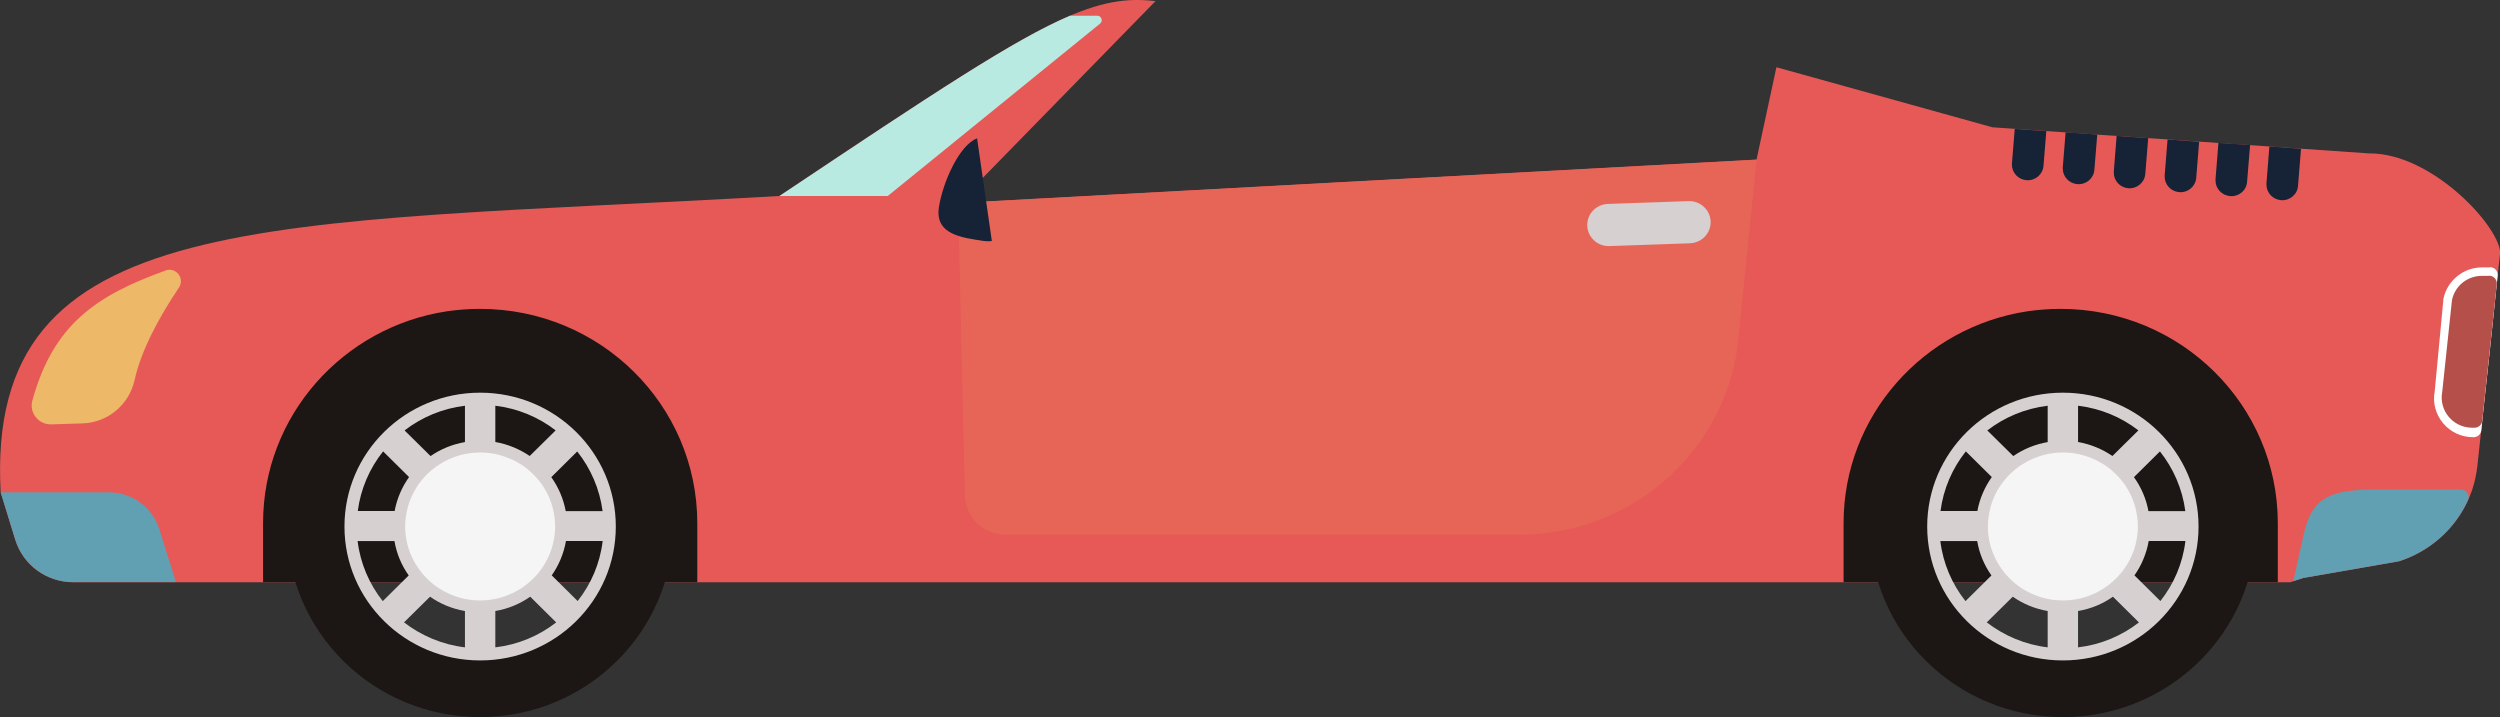 <?xml version="1.0" encoding="UTF-8"?>
<svg id="Layer_2" data-name="Layer 2" xmlns="http://www.w3.org/2000/svg" viewBox="0 0 292.99 84.04">
  <rect x="0" y="0" width="292.99" height="84.04" fill="#333333" stroke="none"/>
  <defs>
    <style>
      .cls-1 {
        fill: #f5f5f5;
      }

      .cls-2 {
        fill: #eeb869;
      }

      .cls-3 {
        fill: #fff;
      }

      .cls-4 {
        fill: #e76557;
      }

      .cls-5 {
        fill: #e75957;
      }

      .cls-6 {
        fill: #b8eae2;
      }

      .cls-7 {
        fill: #b44f4a;
      }

      .cls-8 {
        fill: #d7d0d0;
      }

      .cls-9 {
        fill: #162235;
      }

      .cls-10 {
        fill: #1c1715;
      }

      .cls-11 {
        fill: #619fb3;
      }
    </style>
  </defs>
  <g id="sports_car" data-name="sports car">
    <path class="cls-5" d="m292.98,29.86l-.16,1.45-.11,1-.99,9.44-.11,1-.64,5.93-.02.23-.13,1.22-.12,1.1-.36,3.37c-.11.96-.31,1.88-.6,2.77-1.31,3.91-4.42,7.04-8.47,8.38-.05.02-.1.03-.15.04l-11.19,1.95-1.16.38-.36.12H8.58c-3.12,0-5.87-2.01-6.79-4.96L.08,57.71C-1.78,24.19,30.97,26.41,91.35,22.97,116.89,5.91,125.2.42,132.43.02c1-.06,1.98,0,2.99.11l-23.11,23.65,93.55-5.08,2.33-10.82,25.32,7.04,2.62.18,3.69.26,2.28.16,3.7.26,2.28.15,3.7.26,2.27.15,3.7.26,2.28.16,3.7.25,2.27.16,3.7.26,7.95.55c7.47-.08,15.66,8.92,15.36,11.89Z"/>
    <path class="cls-2" d="m19.39,31.71c-8.14,2.94-13.14,6.31-15.6,15.24-.4,1.46.79,2.89,2.32,2.78.36-.02.11-.01,3.54-.11,2.98-.09,5.48-2.19,6.12-5.07.75-3.37,2.7-7.12,5.2-10.85.72-1.07-.35-2.44-1.57-2Z"/>
    <path class="cls-4" d="m113.1,58.09c.06,2.56,2.15,4.57,4.75,4.57h60.2c13.05,0,24.06-9.63,25.62-22.37l2.19-21.57-93.56,5.08.79,34.3Z"/>
    <path class="cls-10" d="m81.72,61.31v6.92H30.83v-6.92c0-12.58,9.36-22.99,21.56-24.83,1.26-.18,2.55-.28,3.88-.28,14.07,0,25.45,11.24,25.45,25.12Z"/>
    <path class="cls-10" d="m266.95,61.31v6.92h-50.89v-6.92c0-12.58,9.36-22.99,21.56-24.83,1.26-.18,2.55-.28,3.88-.28,14.07,0,25.45,11.24,25.45,25.12Z"/>
    <path class="cls-8" d="m200.48,25.95c.05,1.36-1.03,2.51-2.42,2.56l-9.44.33c-1.38.05-2.55-1.02-2.6-2.38h0c-.05-1.37,1.03-2.51,2.42-2.56l9.44-.33c1.38-.05,2.55,1.02,2.6,2.38h0Z"/>
    <path class="cls-11" d="m12.74,57.7H.08s0,0,0,0l1.72,5.56c.91,2.95,3.66,4.96,6.79,4.96h12.03s-1.95-6.21-1.95-6.21c-.8-2.57-3.21-4.31-5.93-4.31Z"/>
    <path class="cls-11" d="m289.24,58.61c-1.51,3.32-4.37,5.93-7.98,7.13-.05.02-.1.03-.15.04l-11.19,1.95-1.16.38,1.25-5.59c1-4.42,3.3-5.16,8.76-5.16h9.62c.65,0,1.11.66.85,1.25Z"/>
    <path class="cls-3" d="m291.81,31.31c.54,0,.97.46.91,1h0s-.99,9.44-.99,9.44l-.11,1-.64,5.93-.02.23-.13,1.22-.03.3c-.05.46-.44.81-.91.81h-.04c-1.39,0-2.66-.6-3.53-1.64-.87-1.04-1.24-2.42-.98-3.74l1.02-10.8s.01-.09.02-.14c.48-2.07,2.34-3.58,4.49-3.58h.95Z"/>
    <path class="cls-7" d="m291.7,32.31c.54,0,.97.46.91,1l-.89,8.44-.11,1-.64,5.93-.02.23-.04.41c-.05.46-.44.81-.91.81h-.26c-2.26,0-3.94-2.03-3.52-4.21l1.14-10.74c.34-1.67,1.8-2.85,3.51-2.85h.84Z"/>
    <path class="cls-9" d="m110.04,24.26c-.52,3.28,2.79,3.6,5.26,3.98.32.05.63.05.94.01l-1.73-12.04c-2.12.82-4.02,5.19-4.47,8.05Z"/>
    <path class="cls-6" d="m125.41,1.84c-6.54,2.78-15.98,9.06-34.06,21.13h12.69s24.88-20.2,24.88-20.2c.39-.31.17-.93-.33-.93h-3.18Z"/>
    <g>
      <path class="cls-9" d="m239.82,15.36l-.33,4.08c-.08,1.01-.97,1.76-1.99,1.68-.97-.08-1.71-.87-1.71-1.82,0-.05,0-.1,0-.14l.33-4.05,3.69.26Z"/>
      <path class="cls-9" d="m245.79,15.78l-.34,4.13c-.08,1.01-.97,1.75-1.99,1.67-.97-.08-1.71-.87-1.71-1.82,0-.05,0-.1,0-.15l.33-4.1,3.7.26Z"/>
      <path class="cls-9" d="m251.76,16.19l-.34,4.19c-.08,1.01-.97,1.76-1.99,1.68-.97-.08-1.7-.87-1.7-1.82,0-.05,0-.1,0-.15l.33-4.16,3.7.26Z"/>
      <path class="cls-9" d="m257.73,16.6l-.34,4.24c-.08,1.01-.97,1.76-1.99,1.68-.97-.08-1.71-.87-1.71-1.82,0-.05,0-.1,0-.14l.34-4.21,3.7.26Z"/>
      <path class="cls-9" d="m263.7,17.01l-.35,4.3c-.07,1.01-.97,1.76-1.99,1.67-.97-.08-1.71-.87-1.71-1.82,0-.05,0-.1,0-.15l.34-4.26,3.7.25Z"/>
      <path class="cls-9" d="m269.67,17.43l-.35,4.35c-.07,1.01-.97,1.76-1.99,1.68-.97-.08-1.71-.87-1.71-1.82,0-.05,0-.1,0-.15l.34-4.32,3.7.26Z"/>
    </g>
    <g>
      <path class="cls-1" d="m47.26,61.71c0,4.91,4.03,8.9,9.02,8.9,4.98,0,9.01-3.99,9.01-8.9,0-4.92-4.04-8.9-9.01-8.9-4.99,0-9.02,3.98-9.02,8.9Z"/>
      <path class="cls-10" d="m56.27,39.38c-12.5,0-22.63,9.99-22.63,22.33,0,12.33,10.13,22.33,22.63,22.33,12.49,0,22.63-10,22.63-22.33,0-12.33-10.13-22.33-22.63-22.33Zm0,37.49c-8.49,0-15.37-6.79-15.37-15.16s6.88-15.17,15.37-15.17c8.49,0,15.37,6.79,15.37,15.17,0,8.38-6.88,15.16-15.37,15.16Z"/>
      <path class="cls-8" d="m40.37,61.71c0,8.66,7.12,15.69,15.9,15.69,8.79,0,15.9-7.03,15.9-15.69,0-8.67-7.12-15.69-15.9-15.69s-15.9,7.02-15.9,15.69Zm8.55,4.72c-.61-.91-1.03-1.93-1.27-3.02-.1-.55-.17-1.12-.17-1.7s.08-1.23.21-1.82c.23-1.08.67-2.09,1.26-2.98.66-.98,1.53-1.83,2.53-2.47.91-.58,1.92-1,3.01-1.23.57-.12,1.17-.18,1.78-.18s1.21.06,1.78.18c1.09.23,2.1.65,3.01,1.22,1,.65,1.86,1.49,2.53,2.47.6.89,1.04,1.89,1.27,2.98.12.59.2,1.19.2,1.82s-.07,1.15-.18,1.7c-.21,1.09-.65,2.11-1.25,3.02-.65.99-1.51,1.84-2.51,2.5-.92.6-1.95,1.04-3.07,1.27-.57.12-1.17.18-1.78.18s-1.21-.06-1.78-.18c-1.11-.23-2.15-.67-3.08-1.27-.99-.66-1.85-1.51-2.49-2.5Zm-1.5-15.99c2-1.54,4.42-2.57,7.07-2.89v4.26c-1.48.26-2.84.82-4.03,1.64l-3.04-3Zm10.63-2.89c2.65.32,5.07,1.34,7.07,2.89l-3.04,3c-1.19-.81-2.56-1.38-4.03-1.64v-4.26Zm9.6,5.36c1.57,1.98,2.63,4.38,2.97,6.99h-4.32c-.27-1.46-.86-2.81-1.69-3.98l3.04-3.01Zm2.98,10.5c-.31,2.63-1.36,5.04-2.93,7.03l-3.04-3.01c.83-1.18,1.41-2.55,1.67-4.03h4.31Zm-5.44,9.53c-2.01,1.57-4.46,2.61-7.14,2.93v-4.26c1.51-.26,2.9-.84,4.09-1.68l3.04,3.01Zm-10.69,2.93c-2.68-.32-5.12-1.37-7.15-2.93l3.05-3.01c1.2.84,2.59,1.42,4.09,1.68v4.26Zm-9.65-5.43c-1.57-1.99-2.62-4.4-2.94-7.03h4.32c.25,1.48.83,2.84,1.67,4.03l-3.04,3.01Zm-2.92-10.55c.34-2.61,1.39-5.01,2.97-6.99l3.04,3.01c-.83,1.17-1.42,2.52-1.69,3.98h-4.32Z"/>
    </g>
    <g>
      <path class="cls-1" d="m232.74,61.71c0,4.91,4.03,8.9,9.02,8.9,4.98,0,9.01-3.99,9.01-8.9s-4.04-8.9-9.01-8.9c-4.99,0-9.02,3.98-9.02,8.9Z"/>
      <path class="cls-10" d="m241.76,39.38c-12.5,0-22.63,9.99-22.63,22.33,0,12.33,10.13,22.33,22.63,22.33s22.63-10,22.63-22.33-10.13-22.33-22.63-22.33Zm0,37.49c-8.49,0-15.37-6.79-15.37-15.16,0-8.38,6.88-15.17,15.37-15.17,8.48,0,15.37,6.79,15.37,15.17s-6.88,15.16-15.37,15.16Z"/>
      <path class="cls-8" d="m225.86,61.71c0,8.66,7.12,15.69,15.9,15.69s15.9-7.03,15.9-15.69c0-8.67-7.12-15.69-15.9-15.69-8.79,0-15.9,7.02-15.9,15.69Zm8.55,4.72c-.61-.91-1.03-1.93-1.27-3.02-.1-.55-.17-1.12-.17-1.7s.08-1.23.21-1.82c.22-1.08.66-2.09,1.26-2.98.67-.98,1.53-1.83,2.53-2.47.91-.58,1.92-1,3.01-1.23.57-.12,1.17-.18,1.78-.18s1.21.06,1.78.18c1.09.23,2.1.65,3.01,1.22,1,.65,1.86,1.49,2.53,2.47.6.89,1.04,1.89,1.27,2.98.12.59.2,1.19.2,1.82s-.07,1.15-.18,1.7c-.21,1.09-.65,2.11-1.25,3.02-.66.99-1.51,1.84-2.51,2.5-.92.6-1.95,1.04-3.07,1.27-.57.12-1.17.18-1.78.18s-1.21-.06-1.78-.18c-1.12-.23-2.15-.67-3.08-1.27-.99-.66-1.85-1.51-2.49-2.5Zm-1.5-15.99c2-1.54,4.42-2.57,7.07-2.89v4.26c-1.48.26-2.84.82-4.03,1.64l-3.04-3Zm10.63-2.89c2.65.32,5.07,1.34,7.07,2.89l-3.04,3c-1.19-.81-2.56-1.38-4.03-1.64v-4.26Zm9.6,5.36c1.57,1.98,2.63,4.38,2.97,6.99h-4.32c-.27-1.46-.86-2.81-1.7-3.98l3.04-3.01Zm2.98,10.5c-.31,2.63-1.36,5.04-2.93,7.03l-3.04-3.01c.83-1.18,1.41-2.55,1.67-4.03h4.31Zm-5.44,9.53c-2.01,1.57-4.46,2.61-7.14,2.93v-4.26c1.51-.26,2.9-.84,4.09-1.68l3.04,3.01Zm-10.69,2.93c-2.68-.32-5.12-1.37-7.15-2.93l3.05-3.01c1.2.84,2.59,1.42,4.09,1.68v4.26Zm-9.65-5.43c-1.57-1.99-2.62-4.4-2.94-7.03h4.32c.25,1.48.83,2.84,1.67,4.03l-3.04,3.01Zm-2.92-10.55c.34-2.61,1.39-5.01,2.97-6.99l3.04,3.01c-.83,1.17-1.42,2.52-1.69,3.98h-4.32Z"/>
    </g>
  </g>
</svg>